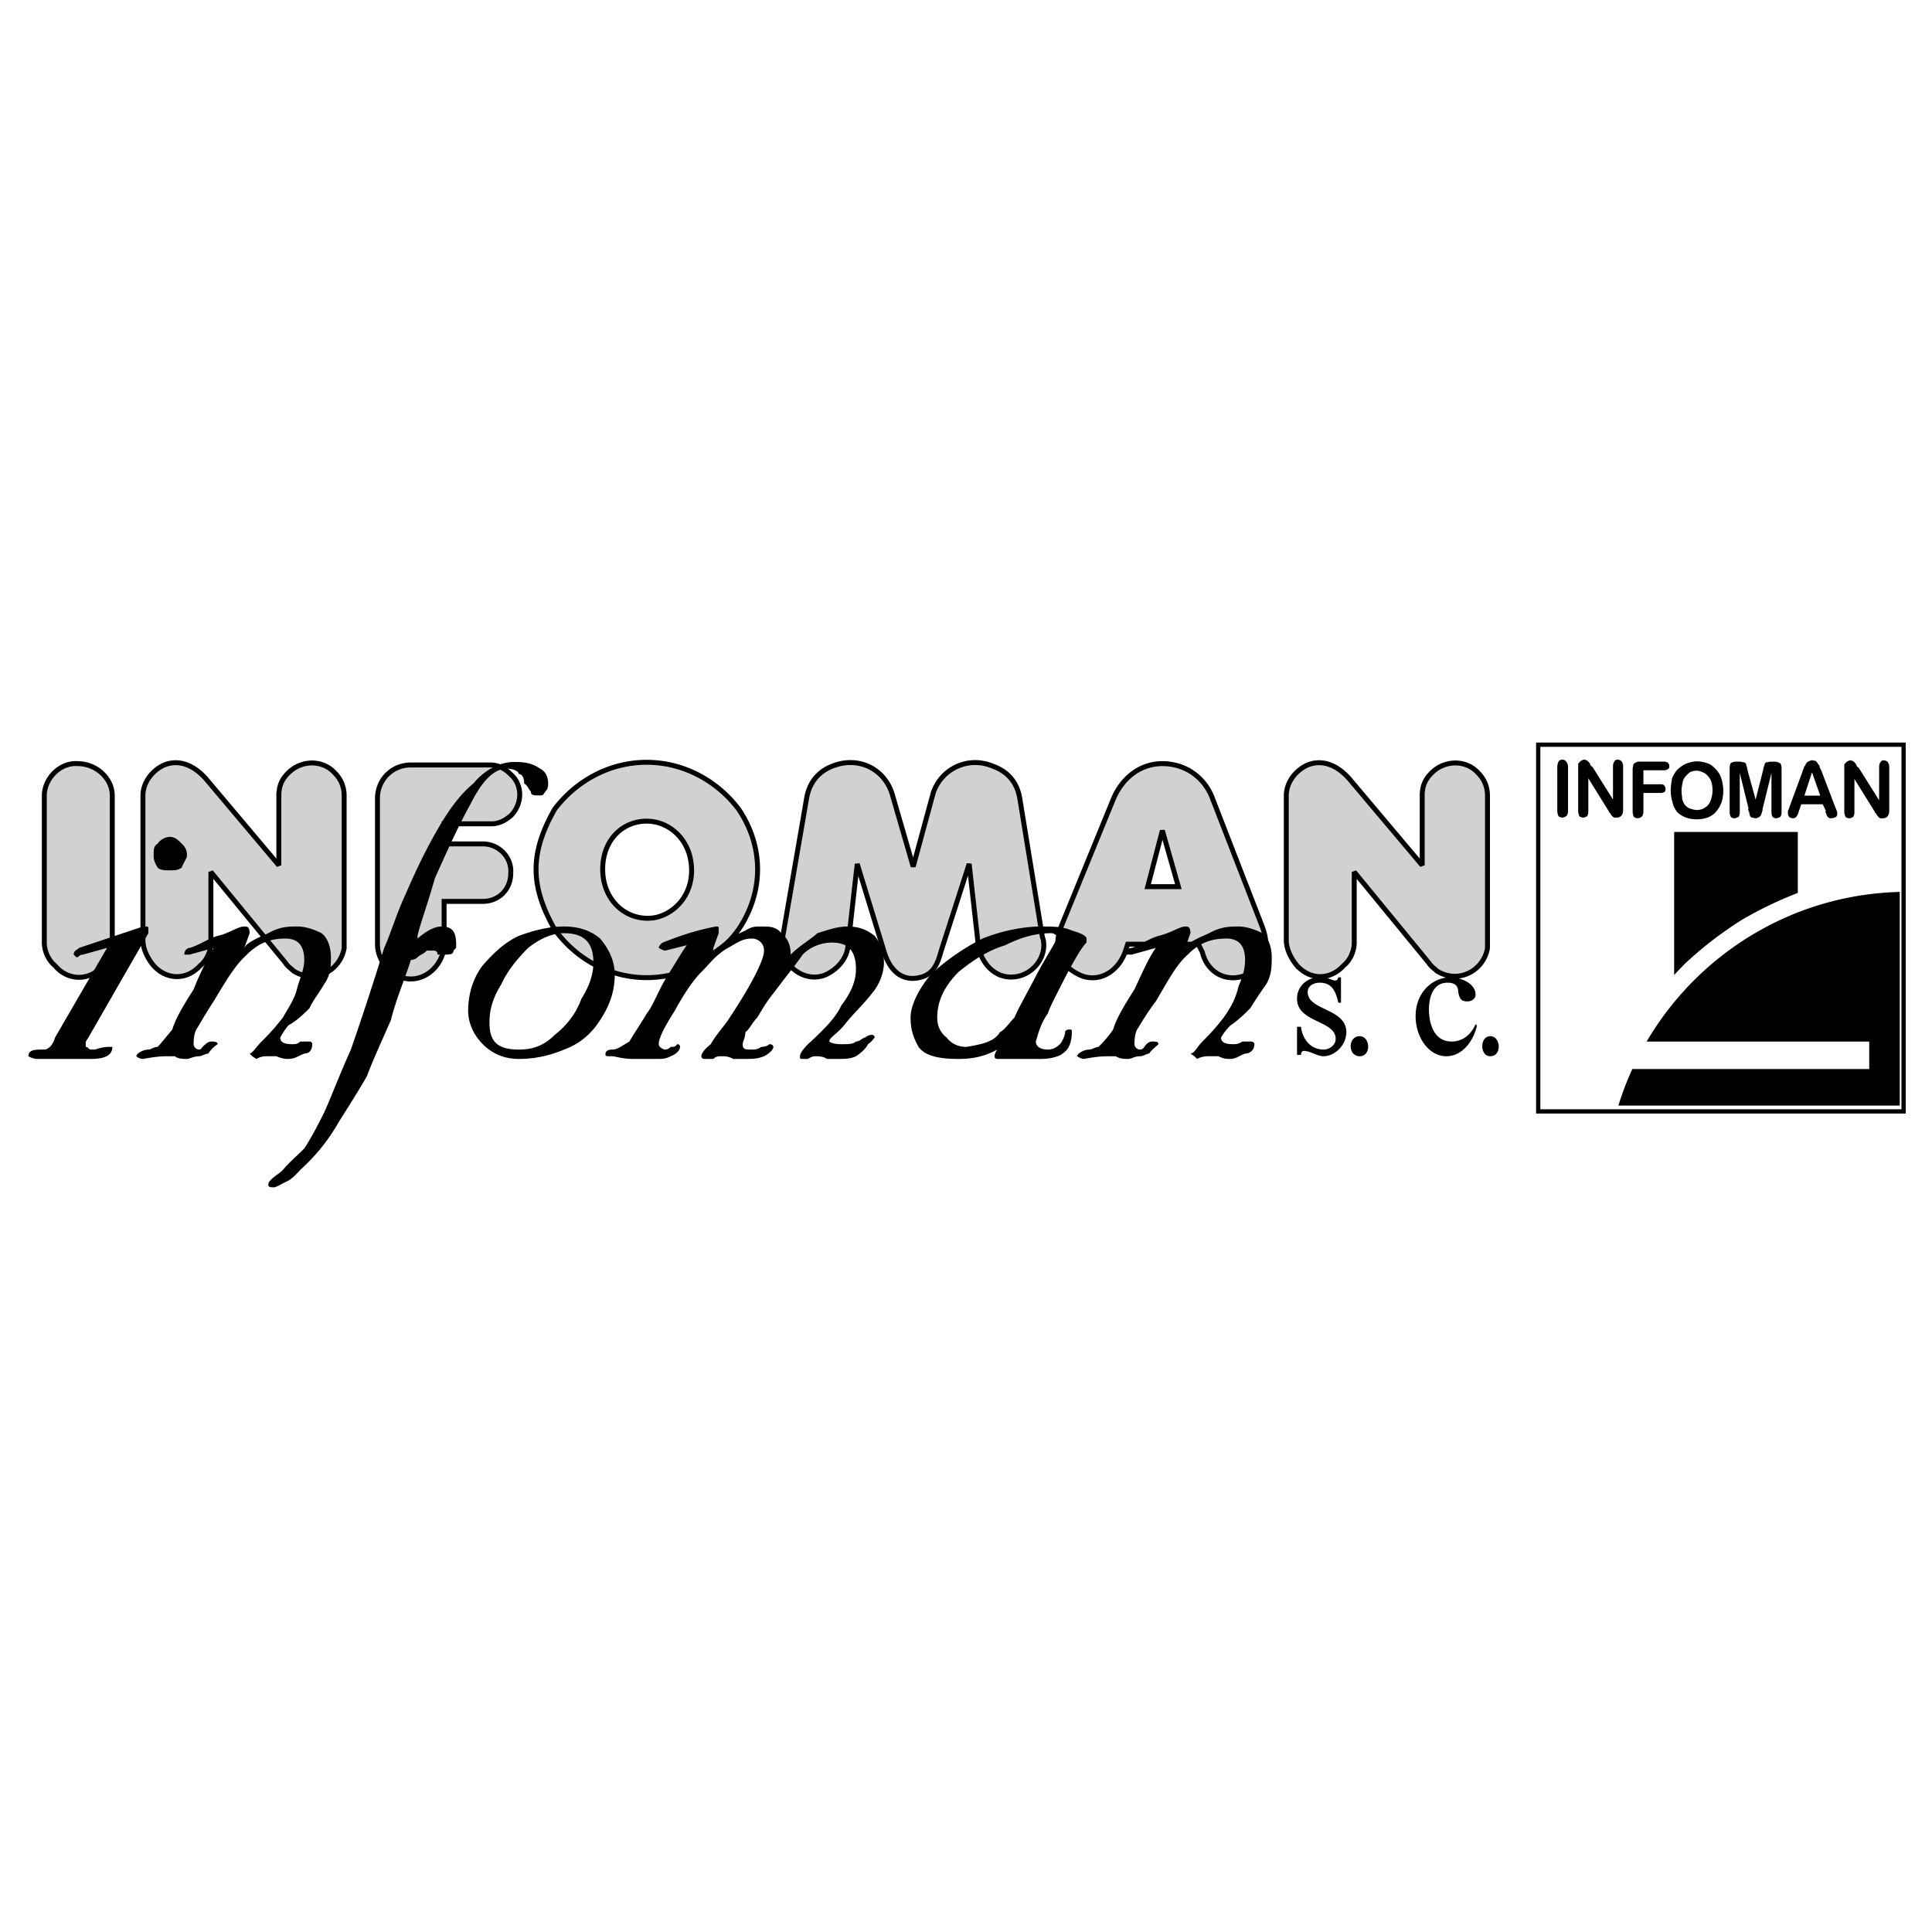 <svg xmlns="http://www.w3.org/2000/svg" width="2500" height="2500" viewBox="0 0 192.756 192.756"><path fill-rule="evenodd" clip-rule="evenodd" fill="#fff" d="M0 0h192.756v192.756H0V0z"/><path fill="none" stroke="#000" stroke-width=".426" stroke-miterlimit="2.613" d="M189.922 110.885h-36.453V74.297h36.453v36.588z"/><path d="M5.486 96.338c1.196 1.467 3.324 1.602 4.653.133.665-.667 1.063-1.601 1.063-2.402V79.391c0-1.735-1.595-3.203-3.457-3.203-1.729-.134-3.324 1.468-3.324 3.203v14.678c.001.801.401 1.735 1.065 2.269zm9.839 0c1.33 1.467 3.324 1.467 4.653 0 .665-.534 1.063-1.468 1.063-2.269v-7.072l7.445 9.074c.266.4.532.534.798.801 2.127 1.334 4.653 0 5.052-2.268V79.391a3.13 3.13 0 0 0-.931-2.269c-1.196-1.334-3.324-1.334-4.653 0-.665.667-.93 1.335-.931 2.269v6.939l-7.312-8.674c-1.33-1.468-2.792-1.868-4.122-1.334-1.196.534-2.127 1.735-2.127 3.069v14.412c.001.8.4 1.734 1.065 2.535zm25.659 1.334c1.861 0 3.324-1.735 3.324-3.469v-4.271h3.855c1.595 0 2.792-1.2 2.792-2.802.133-1.602-1.197-2.936-2.792-2.936h-3.855v-2.001h4.653c.797 0 1.33-.267 1.994-.801 1.196-1.201 1.196-3.069 0-4.137-.532-.534-1.197-.934-1.994-.934h-7.977c-1.861 0-3.324 1.468-3.324 3.336v14.545c0 1.735 1.463 3.47 3.324 3.47zm14.359-4.937c2.127 2.936 5.451 4.804 9.173 4.804 3.723 0 7.047-1.869 9.174-4.804 2.526-3.736 2.526-8.273 0-12.01-2.127-2.802-5.451-4.67-9.174-4.67-3.722 0-7.046 1.868-9.173 4.67-1.063 1.869-1.861 3.87-1.861 6.005-.001 2.135.797 4.137 1.861 6.005zm4.786-6.005c0-2.936 1.995-4.804 4.387-4.804 2.127 0 3.989 1.601 4.388 3.87.532 2.936-1.196 5.204-3.457 5.738-2.792.533-5.318-1.602-5.318-4.804zm17.816 7.739c.266 2.001 2.393 3.603 4.387 2.802 1.197-.533 2.128-1.601 2.261-2.802l.931-8.273 2.659 8.674c.665 2.269 2.127 3.203 3.989 2.535.931-.398 1.329-1.066 1.728-2.535l2.792-8.674.931 8.273c.266 1.201.932 2.269 2.127 2.802 2.127.801 4.256-.801 4.389-2.802 0-.267 0-.667-.133-.934l-2.262-13.878c-.266-1.601-1.195-2.669-2.658-3.203-2.526-1.067-5.186.267-5.983 2.669l-1.994 7.339-2.127-7.339c-.798-2.402-3.324-3.736-5.983-2.669-1.33.534-2.26 1.602-2.526 3.203L78.08 93.535c-.135.267-.135.668-.135.934zm29.78 2.802c1.729.801 3.723-.133 4.521-2.268l.266-.801h7.047l.398.801c.531 2.135 2.525 3.069 4.387 2.268 1.861-.934 2.395-2.668 1.596-4.803l-4.92-12.678c-.797-2.268-2.791-3.603-5.051-3.603-2.127 0-3.988 1.334-4.92 3.603l-5.186 12.677c-.797 2.136-.133 3.871 1.862 4.804zm6.781-8.807l1.463-5.604 1.596 5.604h-3.059zm14.89 7.874c1.33 1.467 3.324 1.467 4.652 0 .666-.534 1.064-1.468 1.064-2.269v-7.072l7.445 9.074c.266.4.531.534.797.801 2.129 1.334 4.654 0 5.053-2.268V79.391c0-.801-.266-1.602-.93-2.269-1.197-1.334-3.324-1.334-4.654 0-.664.667-.93 1.335-.93 2.269v6.938l-7.312-8.673c-1.33-1.468-2.793-1.868-4.121-1.334-1.197.534-2.127 1.735-2.127 3.069v14.412c.001.8.399 1.734 1.063 2.535z" fill-rule="evenodd" clip-rule="evenodd" fill="#d0d1d3" stroke="#000" stroke-width=".492" stroke-miterlimit="2.613"/><path d="M133.791 97.508v2.535h-.266c-.266-1.199-.664-2-1.861-2-.531 0-1.195.266-1.195.934 0 1.869 3.854 1.602 3.854 4.004 0 1.334-1.195 2.4-2.26 2.4-.664 0-1.328-.533-1.994-.533-.133 0-.266.133-.266.4h-.398v-2.803h.398c.133 1.201.932 2.27 2.26 2.27.533 0 1.197-.4 1.197-1.068 0-1.867-3.855-1.602-3.855-4.002 0-1.736 1.861-2.537 3.191-2.002.398.133.797.4.93-.135h.265zm1.861 7.873c-1.195 0-1.195-2 0-2 1.065 0 1.198 2 0 2zm11.567-3.201l.133.133c-.266 1.334-1.328 3.068-3.057 3.068s-3.059-1.867-3.059-4.002c0-2.402 1.729-3.871 3.457-3.871.932 0 2.525.535 2.525 1.736 0 .4-.398.666-.797.666-.664 0-.797-.266-.932-.934 0-.668-.398-.934-1.062-.934-1.463 0-1.861 1.467-1.861 2.668 0 1.469.531 3.203 2.26 3.203 1.197.001 1.994-.8 2.393-1.733zm1.463 3.201c-1.062 0-1.062-2 0-2 1.064 0 1.197 2 0 2zM16.927 83.497c.532 0 .798.268 1.197.667.266.267.532.534.532 1.201 0 .268-.266.534-.532 1.201-.399.267-.665.267-1.197.267-.398 0-.931 0-1.196-.267-.399-.667-.399-.934-.399-1.201 0-.667 0-.934.399-1.201.266-.4.798-.667 1.196-.667zm-2.658 8.941h.266c.266 0 .266 0 .266.4v.267l-5.983 10.409c-.266.4-.266.4-.266.666v.268c.266 0 .266.268.532.268h.399c.798-.268 1.197-.268 1.462-.268h.266c0 .934-.931 1.201-2.127 1.201H3.765c-.531 0-.931-.268-.931-.268 0-.666.665-.666 1.596-.666.266 0 .798-.268 1.063-1.201l5.186-8.941-2.393.667c-.399 0-.399.267-.665.267l-.266-.267c0-.4.266-.4.532-.667l6.382-2.135zm10.635.667l-.531 1.468c.266-.534 1.196-.934 2.393-1.468 1.196-.667 1.994-.667 2.925-.667s1.861.4 2.393.667c.665.534.931 1.468.931 2.402 0 .8 0 1.735-.665 2.669-.532.934-1.197 1.734-1.463 2.402-.531.533-1.196 1.201-2.127 1.734a7.612 7.612 0 0 0-.798 1.201c0 .4.266.666 1.196.666.267 0 .532 0 .798-.266h.93s.266 0 .266.266c0 .535-.266.936-.797.936-.665.266-.931.533-1.596.533-.266 0-.532 0-1.197-.268h-.797c-.399 0-.665 0-1.197.268l-.399-.268-.266-.266c.266 0 .665-.668 1.197-1.201.665-.668 1.197-1.201 2.127-2.402.532-.934 1.197-1.867 1.462-3.068.266-.936.665-1.736.665-2.669 0-1.468-.665-2.135-1.862-2.135-1.462 0-2.659.4-3.855 1.601-1.196 1.067-2.127 2.668-3.324 4.67-.798 1.201-1.462 2.402-1.729 2.803-.266.533-.266 1.201-.266 1.467 0 .268.266.535.532.535s.266-.268.665-.535c.266-.266.532-.266.532-.266.266 0 .665 0 .665.266a3.124 3.124 0 0 0-.931.936c-.266 0-.665.266-.931.266-.532 0-.931.268-1.197.268s-.931 0-1.196-.268h-.532c-.664 0-1.196 0-2.658.268-.399 0-.665-.268-.665-.268 0-.266.665-.666 1.196-.666.266 0 .532-.268.931-.268.266-.268.798-.934 1.463-1.734.266-.934.93-2.135 2.127-4.004a30.419 30.419 0 0 1 1.994-4.136l-2.393.667h-.53c0-.4.266-.667.532-.667.931-.267 1.861-.934 2.792-1.201 1.196-.267 1.994-.934 2.659-.934.266-.001.531-.001.531.666zm26.325-17.081c.798 0 1.729 0 2.659.667.532.267.798.8.798 1.468 0 .267 0 .534-.266.8-.266.4-.266.4-.532.4-.665 0-.93 0-.93-.4-.266-.267-.266-.533-.665-.8 0-.667-.266-.934-.532-.934 0-.267-.532-.534-1.197-.534-1.196 0-2.393 1.067-3.589 3.469-1.197 2.135-2.393 4.804-3.59 7.473-.797 2.802-1.462 4.537-1.729 5.738v.267c.931-.801 1.729-1.201 2.393-1.201 1.197 0 1.463.667 1.463 1.868 0 .267 0 .267-.266.534 0 .4-.399.4-.931.4h-.665c0-.4-.266-.4-.532-.4h-.532c-.399.4-.665.4-.931.667s-.665.267-.665.267c-.532 1.734-1.462 3.871-1.994 6.005-.931 2.135-1.861 4.137-2.393 5.604-.931 1.602-1.862 3.07-2.792 4.537-1.064 1.869-2.26 3.336-3.855 4.805-.266.266-.798.934-1.463 1.201-.532.266-.931.533-1.196.533-.266 0-.532 0-.532-.268 0-.266.266-.533.797-.934.399-.268.665-.533.665-.533.532-.668 1.462-1.469 2.127-2.135.531-.801 1.196-2.002 1.994-3.604.665-1.469 1.462-3.604 2.659-6.271.931-2.67 2.127-6.271 3.323-10.142.665-1.468 1.197-3.336 2.127-5.338.931-2.135 1.729-3.87 2.925-6.005 1.197-2.135 2.393-3.87 3.855-5.071 1.2-1.466 2.796-2.133 3.992-2.133zm5.052 17.081c-1.197 0-2.394.534-3.59 1.468-1.197 1.201-2.127 2.402-2.659 3.603-.931 1.469-1.197 2.67-1.197 3.869 0 1.869.797 2.67 2.925 2.67 1.197 0 2.393-.268 3.59-1.469 1.196-.934 2.127-2.135 2.659-3.602.931-1.469 1.196-2.67 1.196-3.604.001-2.001-.93-2.935-2.924-2.935zm0-.667c1.462 0 2.659.4 3.589 1.201.798.934 1.463 2.135 1.463 3.604 0 1.867-.665 3.336-1.463 4.537-.931 1.467-2.127 2.4-3.589 2.936-1.596.666-3.058.934-4.521.934s-2.659-.533-3.589-1.469c-.931-.934-1.463-2.135-1.463-3.334 0-1.736.532-3.338 1.463-4.539.931-1.067 2.127-2.268 3.589-2.935 1.463-.535 2.926-.935 4.521-.935zm15.157 0c.266 0 .266 0 .266.4v.267l-.531 1.468v.267c.266-.267.797-.534 1.462-1.201.532-.267 1.197-.534 1.729-.801.664-.4.93-.4 1.595-.4.798 0 1.463 0 1.995.667.665.534.93 1.201.93 2.135.931-.934 2.127-1.601 2.659-2.135.931-.267 1.861-.667 3.058-.667 1.196 0 1.994.4 2.659.934.531.667.93 1.468.93 2.669 0 .934-.399 2.135-1.196 3.068-.931 1.201-1.861 2.002-2.792 3.203-.798.934-1.462 1.201-1.462 1.602 0 0 .266.266 1.197.266.665 0 1.196 0 1.462-.266.399 0 .665-.4.931-.4.266-.268.665-.268.665-.268s.266 0 .266.268c0 0-.266.4-.665.666-.266.535-.798.936-1.197 1.201-.531.268-1.196.268-1.728.268h-1.197c-.266-.268-.931-.268-1.196-.268 0 0-.266 0-.665.268h-.531c-.267 0-.267 0-.267-.268 0-.266.267-.666.798-1.201 1.596-1.467 2.792-2.668 3.324-3.869.931-1.201 1.462-2.402 1.462-3.604 0-1.868-.797-2.668-2.393-2.668-.798 0-1.995.267-2.925 1.201-.532.801-1.729 2.268-2.925 3.87-.665.801-1.197 1.736-1.595 2.402-.532.533-.798 1.201-1.196 1.469 0 .533-.266.934-.266 1.199 0 .535.266.535.93.535.266 0 .532 0 .931-.268.532 0 .798-.268.798-.268.399 0 .399.268.399.268 0 .268-.399.668-.931.934-.665.268-1.197.268-1.861.268h-1.197c-.532-.268-.798-.268-1.197-.268-.266 0-.532 0-.797.268h-.931s-.266 0-.266-.268c0-.266.266-.666.931-1.201.532-.934 1.063-1.467 1.728-2.4 2.393-3.604 3.59-6.005 3.59-6.94 0-.8-.665-1.201-1.197-1.201-.93 0-1.462.4-2.393.934-1.196.667-1.728 1.468-2.659 2.402s-1.861 2.402-2.659 3.871c-.931 1.467-1.596 2.668-1.596 3.334 0 .268.399.535.665.535 0 0 .266 0 .532-.268.398 0 .398 0 .665-.268.266 0 .266.268.266.268 0 .268-.266.668-.93.934-.532.268-.798.268-1.463.268h-2.393c-.931 0-1.728-.268-1.995-.268-.664 0-.664 0-.664-.266 0 0 0-.4.664-.4.532 0 .798-.268 1.729-.801.532-.934 1.197-1.869 1.729-2.803.665-.801 1.196-2.402 2.127-3.869.931-1.468 1.463-2.403 1.862-2.937l-2.127.534c-.266 0-.665-.267-.665-.267 0-.267.399-.534.399-.534 1.725-.666 3.187-1.2 5.315-1.6zm34.035.934c-.398-.267-.398-.267-.664-.267-1.197 0-2.66.267-4.521 1.201-1.729.534-3.189 1.468-4.653 2.669-1.196 1.201-2.127 2.67-2.127 4.537 0 .801.266 1.469.931 2.002.531.666 1.196.934 1.994.934 1.595-.268 2.792-.533 3.324-1.467.531-.268.932-.936 1.463-1.469.266-.666.93-1.867 1.861-3.604.797-1.602 1.729-3.069 2.393-4.27.266 0 .266-.267.266-.267l-.267.001zm-1.596-.934c1.197 0 2.127 0 3.059.4.93.267 1.463.534 1.463.801v.4c-.533.534-1.197 1.735-2.127 3.469-.799 1.602-1.463 2.803-1.729 3.604-.666.934-.932 1.869-1.197 2.803 0 .533.531.801 1.197.801.531 0 .93-.268 1.195-.535.266-.266.533-.934.533-1.199 0-.268.398-.268.398-.268.266 0 .266 0 .266.268 0 .934-.266 1.734-.932 2.135-.266.266-1.195.533-2.127.533H99.49s-.266 0-.266-.268c0-.266.266-.666.266-.666-1.197.666-2.393.934-3.856.934-1.861 0-3.323-.268-3.988-1.201-.532-.934-.798-1.734-.798-2.936s.798-2.803 1.994-4.27a22.677 22.677 0 0 1 5.185-3.604c1.994-.801 4.121-1.201 5.85-1.201zm14.891.667l-.531 1.468c.266-.534 1.197-.934 2.393-1.468 1.197-.667 2.127-.667 2.926-.667.93 0 1.861.4 2.393.667.664.534.932 1.468.932 2.402 0 .8 0 1.735-.533 2.669a38.25 38.25 0 0 0-1.596 2.402c-.531.533-1.195 1.201-1.994 1.734-.664.668-.93 1.201-.93 1.201 0 .4.266.666 1.195.666.268 0 .533 0 .932-.266h.797s.4 0 .4.266c0 .535-.4.936-.932.936-.664.266-.93.533-1.463.533-.398 0-.664 0-1.195-.268h-.932c-.266 0-.664 0-1.195.268l-.268-.268-.398-.266c.398 0 .666-.668 1.197-1.201.664-.668 1.195-1.201 2.127-2.402.664-.934 1.197-1.867 1.463-3.068.398-.936.664-1.736.664-2.669 0-1.468-.664-2.135-1.861-2.135-1.463 0-2.658.4-3.855 1.601-1.197 1.067-1.994 2.668-3.191 4.67-.93 1.201-1.594 2.402-1.861 2.803-.266.533-.266 1.201-.266 1.467 0 .268.266.535.533.535.398 0 .398-.268.664-.535.266-.266.531-.266.531-.266.398 0 .666 0 .666.266-.268.268-.666.535-.932.936-.266 0-.531.266-.93.266-.533 0-.799.268-1.197.268-.266 0-.799 0-1.197-.268h-.531c-.664 0-1.197 0-2.66.268-.266 0-.664-.268-.664-.268 0-.266.664-.666 1.197-.666.266 0 .664-.268.93-.268.266-.268.932-.934 1.463-1.734.266-.934.932-2.135 2.127-4.004.932-2.002 1.463-3.202 2.127-4.136l-2.393.667h-.664c0-.4.266-.667.664-.667.799-.267 1.729-.934 2.66-1.201 1.195-.267 2.127-.934 2.658-.934.264-.001.53-.001.53.666zM164.285 103.918h22.209v2.74h-23.635a28.947 28.947 0 0 0-1.389 3.643h28.068V88.988c-10.761.27-20.136 6.206-25.253 14.93zm2.746-6.645c.338-.361.684-.725 1.021-1.07a37.027 37.027 0 0 1 5.846-4.497 39.17 39.17 0 0 1 5.469-2.618v-6.083h-12.336v14.268zM155.371 80.904v-4.386c0-.2.062-.399.125-.532.062-.133.254-.199.379-.199.127 0 .316.066.379.199a.774.774 0 0 1 .189.532v4.386c0 .2-.062.399-.125.465a.666.666 0 0 1-.443.199c-.125 0-.316-.066-.379-.132a1.323 1.323 0 0 1-.125-.532zm3.475-4.452l2.084 3.323v-3.323c0-.199.062-.399.127-.465a.342.342 0 0 1 .314-.199c.127 0 .316.066.379.133a.776.776 0 0 1 .189.532v4.386c0 .465-.252.731-.631.731h-.252c-.064 0-.189-.132-.189-.132-.064-.067-.189-.2-.189-.266-.064-.066-.191-.199-.191-.266l-2.02-3.256v3.323c0 .199-.064.398-.127.465-.127.066-.254.132-.379.132-.127 0-.316-.066-.379-.132a1.27 1.27 0 0 1-.127-.465v-4.32-.465c.062-.067.189-.2.252-.266.127-.067.254-.133.379-.133.064 0 .189.066.189.066.064 0 .191.133.191.133.062.066.188.2.188.266s.127.199.191.266v-.068h.001zm7.263.399h-2.146v1.396h1.768c.127 0 .316.066.316.132.062.066.127.2.127.333s-.064.266-.064.266c-.062.066-.252.133-.379.133h-1.768v1.861c0 .199-.064.398-.127.465a.671.671 0 0 1-.443.199c-.125 0-.314-.067-.379-.133a1.322 1.322 0 0 1-.125-.531v-4.254c0-.133.062-.332.062-.399 0-.066.127-.199.189-.199.062-.066.252-.133.379-.133h2.527c.127 0 .316.066.379.133a.53.53 0 0 1 .127.333c0 .133-.064.266-.127.266-.062.066-.252.133-.379.133h.063v-.001zm3.17-.891a3.08 3.08 0 0 1 1.391.333c.379.266.758.665.947 1.063.189.399.316.997.316 1.529 0 .399-.062.864-.189 1.196s-.316.665-.506.864c-.189.266-.506.465-.82.599-.316.133-.76.199-1.139.199s-.82-.066-1.137-.199c-.316-.133-.631-.333-.82-.532-.189-.266-.381-.598-.443-.931-.125-.399-.189-.797-.189-1.196s.064-.864.127-1.196c.125-.333.316-.665.506-.864.252-.266.568-.465.82-.599.316-.133.757-.266 1.136-.266zm1.58 2.859c0-.333-.062-.731-.189-.997a1.92 1.92 0 0 0-.568-.665c-.254-.133-.568-.266-.822-.266-.252 0-.504.067-.631.133s-.316.266-.443.399c-.125.132-.314.399-.314.598a4.035 4.035 0 0 0-.127.864c0 .266.062.598.062.797.064.266.189.532.316.665s.379.332.506.332c.189.066.441.133.631.133.254 0 .568-.066.758-.199.254-.133.443-.332.57-.598.125-.266.252-.731.252-1.13v-.066h-.001zm3.604 1.889l-.885-3.589v3.921c0 .199-.062.398-.125.465-.127.067-.316.133-.443.133s-.252-.066-.314-.133c-.064-.066-.127-.266-.127-.465v-4.387c0-.266.062-.465.127-.531.125-.067.314-.133.504-.133h.379c.127 0 .316.066.379.066.127 0 .254.133.254.2 0 .133.125.332.125.532l.822 2.991.758-2.991c0-.2.127-.399.127-.465 0-.133.125-.266.189-.266.127 0 .316-.066.441-.066h.379c.189 0 .379.066.506.133.127.066.189.266.189.531v4.387c0 .199-.062.398-.127.465-.125.067-.314.133-.441.133s-.252-.066-.316-.133c-.062-.066-.125-.266-.125-.465V77.12l-.885 3.589c0 .266-.127.465-.127.531s-.127.199-.189.266c-.127.067-.252.133-.379.133s-.252-.066-.316-.066c-.127 0-.252-.133-.252-.199 0-.067-.062-.2-.062-.266 0-.133-.127-.266-.127-.398h.061v-.002zm7.711.2l-.316-.665h-2.148l-.252.731a1.302 1.302 0 0 1-.252.531.473.473 0 0 1-.316.133c-.127 0-.316-.066-.379-.133a.515.515 0 0 1-.127-.332v-.266c0-.067.127-.199.127-.333l1.326-3.589c0-.133.127-.266.127-.399.062-.133.189-.266.189-.332.062-.133.189-.266.252-.266.127-.066.252-.133.379-.133s.316.066.379.066c.064.066.189.2.189.266.064.067.189.2.189.266 0 .133.127.333.189.465l1.391 3.656c.127.266.189.465.189.598s-.062.266-.127.332a1.104 1.104 0 0 1-.441.133h-.189c-.064 0-.189-.133-.189-.133s-.127-.132-.127-.199c0-.133-.127-.266-.127-.332l.064-.065zm-2.149-1.529h1.58l-.822-2.326-.758 2.326zm5.37-2.858l2.086 3.323v-3.323c0-.199.062-.398.125-.465a.347.347 0 0 1 .316-.199c.127 0 .316.066.379.133a.776.776 0 0 1 .189.532v4.387c0 .465-.252.731-.631.731h-.254c-.062 0-.188-.133-.188-.133-.064-.066-.191-.199-.191-.266-.062-.066-.189-.199-.189-.266l-2.021-3.256v3.323c0 .199-.062.398-.125.465-.127.067-.254.133-.379.133-.127 0-.316-.066-.379-.133a1.26 1.26 0 0 1-.127-.465v-4.32-.465c.062-.067.189-.2.252-.266.127-.066.254-.133.379-.133.064 0 .189.066.189.066.064 0 .189.133.189.133.064.067.189.2.189.266s.127.199.189.266v-.068h.002z" fill-rule="evenodd" clip-rule="evenodd"/></svg>